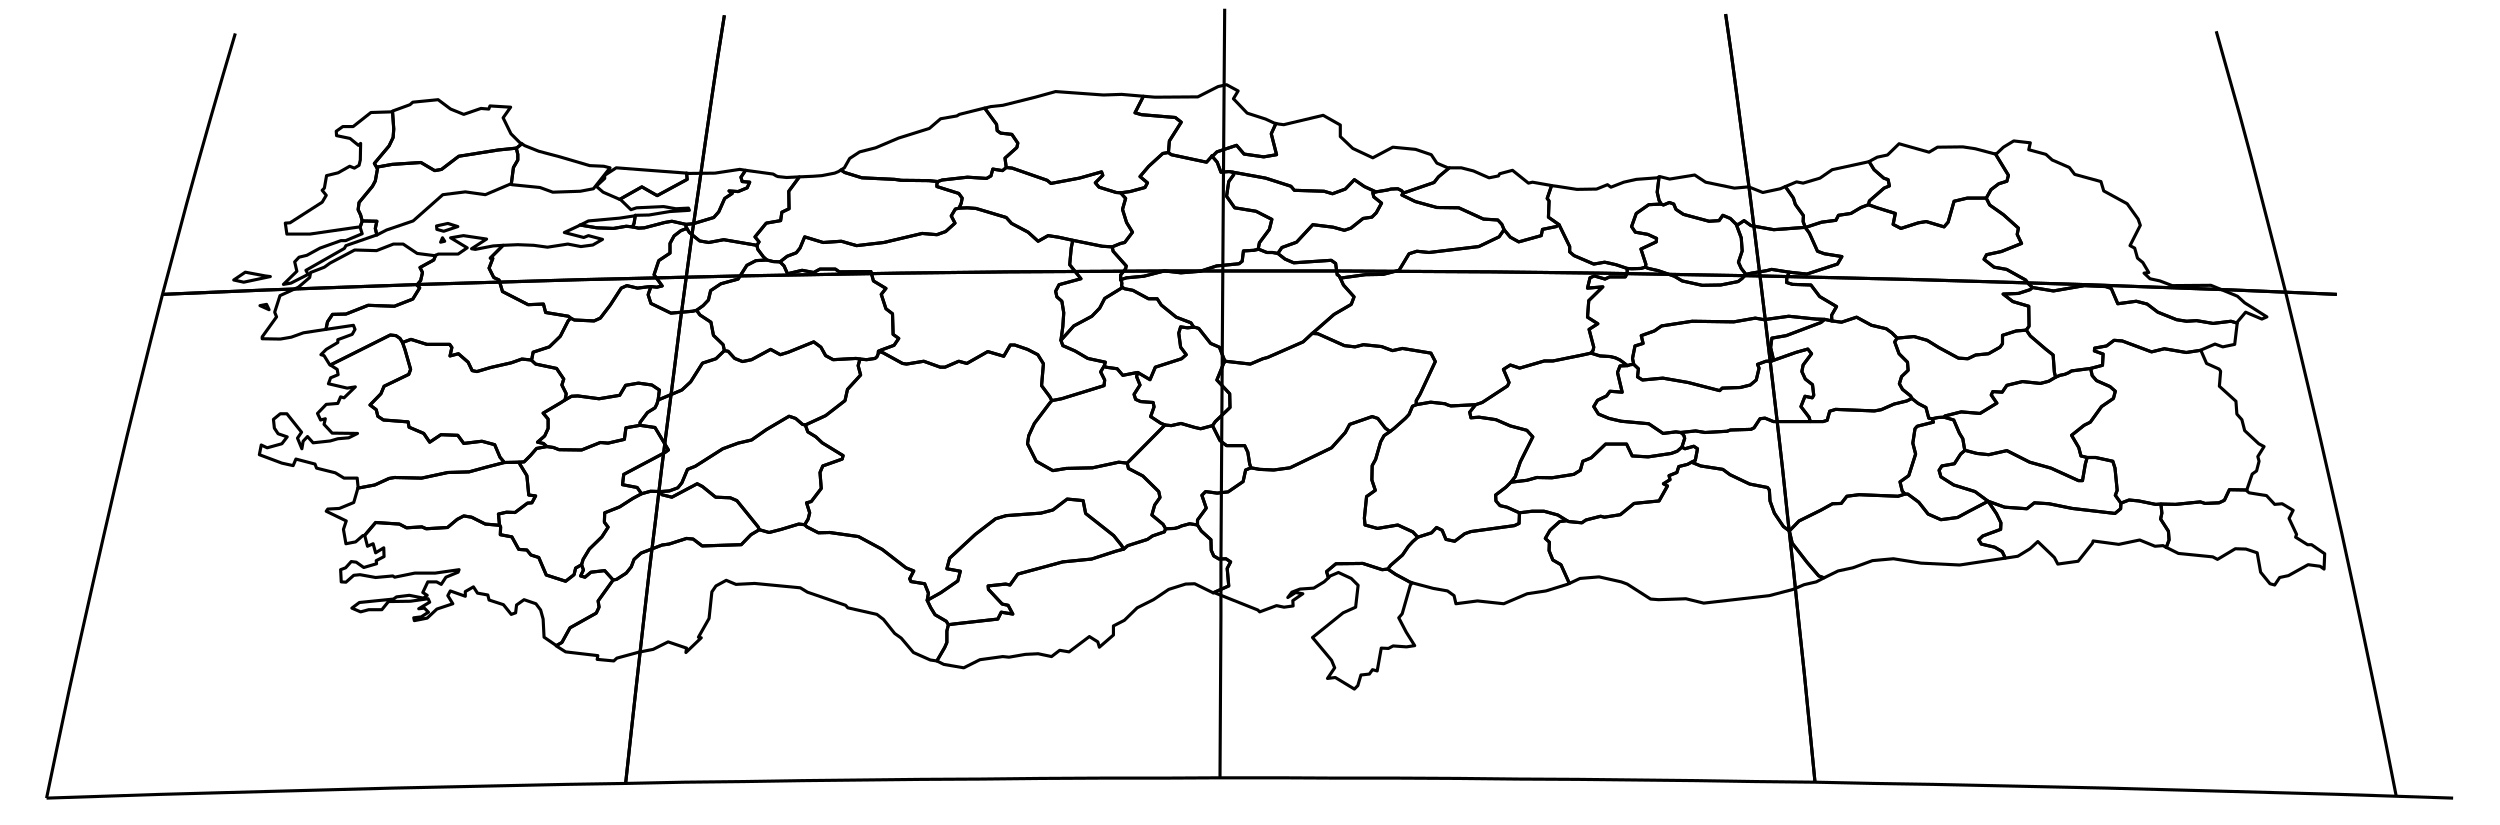 <?xml version="1.0" encoding="utf-8"?><!DOCTYPE svg  PUBLIC '-//W3C//DTD SVG 1.1//EN'  'http://www.w3.org/Graphics/SVG/1.1/DTD/svg11.dtd'><svg enable_background="new 0 0 800 264" height="264px" pretty_print="False" style="stroke-linejoin: round; stroke:#000; fill: none;" version="1.1" viewBox="0 0 800 264" width="800px" xmlns="http://www.w3.org/2000/svg" xmlns:xlink="http://www.w3.org/1999/xlink"><defs><style type="text/css"><![CDATA[path { fill-rule: evenodd; }]]></style></defs><g class="" id="tur"><path d="M161.4,148.0L155.6,149.5L150.1,151.0L143.3,151.2L134.9,153.0L126.3,152.8L124.5,153.1L119.9,155.2L114.5,156.2L114.5,156.3L113.2,160.8L108.6,162.7L104.9,162.9L104.4,163.6L110.8,166.7L109.9,169.4L110.7,174.0L113.8,173.4L116.1,171.4L116.7,171.3L120.2,167.2L127.8,167.7L130.1,168.9L135.0,168.6L136.4,169.2L143.2,168.8L146.3,166.2L148.4,165.1L150.9,165.5L155.3,167.7L159.9,168.1L159.8,167.6L159.5,164.5L162.1,163.9L164.8,164.0L168.8,161.0L170.2,160.9L171.4,158.7L169.2,158.4L168.6,152.2L166.4,148.6L166.1,147.9L161.4,148.0Z " data-name="Aydin"/><path d="M128.0,108.3L126.7,107.4L124.9,107.2L105.7,116.8L105.7,116.8L107.9,118.2L108.2,119.9L105.8,120.9L105.1,122.8L111.1,124.2L113.7,123.8L110.1,127.3L109.0,127.0L108.1,129.1L104.4,129.4L101.6,132.3L102.6,134.4L104.1,134.0L103.7,135.8L106.3,138.6L114.4,138.7L111.6,140.1L108.1,140.4L105.7,141.1L100.2,141.7L98.4,139.7L97.0,141.2L96.6,143.6L95.2,140.2L96.5,138.3L91.8,132.4L89.7,132.4L87.5,134.2L87.8,137.0L89.0,138.8L91.9,139.8L90.2,142.0L85.5,143.3L83.6,142.4L83.0,145.5L90.2,148.2L93.8,149.0L94.7,146.9L100.8,148.5L101.3,149.8L107.3,151.3L110.1,153.0L114.3,153.0L114.6,156.0L114.5,156.2L119.9,155.2L124.5,153.1L126.3,152.8L134.9,153.0L143.3,151.2L150.1,151.0L155.6,149.5L161.4,148.0L160.0,146.3L158.3,142.3L154.2,141.2L148.4,141.9L146.5,139.3L141.1,139.1L137.5,141.5L135.6,138.7L130.9,136.7L130.6,135.0L122.7,134.4L120.9,133.2L120.4,131.1L118.4,129.6L121.9,126.0L122.9,123.6L130.8,119.8L131.4,118.2L129.6,111.9L128.8,109.6L128.0,108.3Z " data-name="Izmir"/><path d="M142.3,77.2L141.6,76.1L141.0,77.5L142.3,77.2Z M139.4,81.7L138.8,83.2L134.4,85.6L135.2,87.2L134.6,89.8L133.4,91.2L134.3,92.1L132.1,95.7L126.2,98.0L117.8,97.7L110.7,100.5L106.4,100.6L104.8,103.0L104.3,105.4L104.3,105.4L113.1,104.1L113.6,105.4L112.7,107.0L108.1,108.7L108.1,109.6L104.4,111.8L102.7,113.5L103.7,113.8L105.5,116.7L105.7,116.8L124.9,107.2L126.7,107.4L128.0,108.3L128.8,109.6L131.5,108.6L136.6,110.2L143.9,110.2L144.6,111.2L144.0,113.9L146.7,113.2L149.8,115.9L151.1,118.6L152.6,118.9L157.0,117.6L163.6,116.1L167.0,114.9L170.0,115.2L170.2,114.8L170.6,112.7L175.8,111.0L179.3,107.6L181.8,102.7L182.6,101.8L181.9,101.2L174.6,100.0L173.9,97.3L169.0,97.5L160.8,93.3L159.7,89.6L158.0,88.8L156.5,85.8L157.7,82.7L156.9,82.6L161.0,78.5L157.8,78.7L152.1,79.8L150.9,79.6L155.7,76.5L148.3,75.4L144.2,76.1L149.5,79.3L146.6,81.3L140.3,81.3L139.4,81.7Z M143.3,71.5L139.7,72.3L139.8,73.4L142.0,74.0L146.5,72.5L143.3,71.5Z " data-name="Balikesir"/><path d="M85.3,97.4L83.2,97.8L86.1,99.1L85.3,97.4Z M84.9,88.3L78.5,87.1L74.8,89.6L78.0,90.3L86.5,88.5L84.9,88.3Z M104.3,105.4L104.8,103.0L106.4,100.6L110.7,100.5L117.8,97.7L126.2,98.0L132.1,95.7L134.3,92.1L133.4,91.2L134.6,89.8L135.2,87.2L134.4,85.6L138.8,83.2L139.4,81.7L139.0,81.8L133.5,81.1L129.0,78.1L125.9,78.1L120.5,80.2L113.5,80.0L105.6,84.2L103.8,85.5L99.4,87.2L99.1,88.8L95.5,91.9L89.6,94.6L87.9,99.9L88.5,101.4L83.9,107.8L83.9,108.4L89.7,108.5L93.2,107.9L97.1,106.5L104.3,105.4Z M115.9,70.7L115.9,70.8L115.3,72.5L115.2,72.6L115.2,72.6L115.9,74.8L110.6,77.0L109.1,77.0L102.4,79.4L98.2,81.7L95.7,82.3L94.3,83.8L95.0,86.8L90.7,91.0L93.1,90.6L98.6,87.8L97.9,86.5L110.2,79.5L110.7,78.6L120.2,75.3L120.6,75.2L120.1,73.1L120.6,70.8L115.9,70.7Z " data-name="Çanakkale"/><path d="M115.2,72.6L115.3,72.5L115.9,70.8L115.9,70.7L115.4,68.8L114.6,67.1L114.9,64.8L119.2,59.6L120.1,57.9L120.8,54.0L120.5,53.5L119.8,52.3L124.5,46.7L125.8,44.0L126.0,41.3L125.6,35.6L125.2,35.8L118.7,36.0L113.0,40.5L109.7,40.5L107.6,42.0L107.7,43.4L112.0,44.3L114.7,46.5L115.4,45.9L115.3,51.2L114.9,52.9L113.4,53.8L111.9,53.2L108.2,55.3L104.5,56.2L103.8,60.2L103.1,60.9L104.4,62.5L103.1,64.7L92.8,71.3L91.3,71.4L91.8,74.9L99.2,74.9L113.0,72.9L115.2,72.6Z " data-name="Edirne"/><path d="M125.6,35.6L126.0,41.3L125.8,44.0L124.5,46.7L119.8,52.3L120.5,53.5L125.5,52.6L134.7,52.0L139.1,54.6L141.3,54.2L146.8,50.0L159.4,48.0L165.2,47.4L165.3,47.4L167.0,46.0L167.0,46.0L166.3,45.6L163.5,42.8L161.0,37.7L163.4,34.3L156.8,33.9L156.4,34.9L153.9,34.7L148.4,36.6L144.2,34.9L140.2,31.9L132.1,32.7L131.2,33.5L126.0,35.4L125.6,35.6Z " data-name="Kirklareli"/><path d="M165.2,47.4L159.4,48.0L146.8,50.0L141.3,54.2L139.1,54.6L134.7,52.0L125.5,52.6L120.5,53.5L120.8,54.0L120.1,57.9L119.2,59.6L114.9,64.8L114.6,67.1L115.4,68.8L115.9,70.7L120.6,70.8L120.1,73.1L120.6,75.2L120.6,75.2L123.7,73.6L132.2,70.7L141.7,62.3L148.9,61.4L155.3,62.3L163.3,58.9L163.6,59.0L164.3,53.6L165.7,51.2L165.7,49.4L165.2,47.4Z " data-name="Tekirdag"/><path d="M219.8,73.1L217.9,73.8L215.7,75.5L214.4,77.9L214.4,81.0L210.8,83.4L209.3,87.9L211.9,91.5L210.2,91.9L208.3,91.7L207.4,94.3L208.3,97.1L214.7,100.2L221.6,99.6L222.9,99.3L225.0,97.8L226.7,96.0L227.4,93.0L230.7,90.8L236.2,89.3L239.0,84.9L241.9,83.4L245.4,83.2L244.3,82.2L242.5,79.8L242.2,78.5L240.4,78.2L231.6,76.7L226.8,77.6L223.9,77.1L220.6,74.4L219.8,73.1Z " data-name="Bilecik"/><path d="M215.0,70.8L212.7,71.2L206.2,72.9L204.3,73.0L202.4,72.6L200.4,72.4L196.3,73.1L191.0,72.9L185.6,72.0L185.1,72.3L180.6,74.4L186.8,76.0L188.3,75.4L192.8,76.6L189.7,78.4L185.9,78.9L181.7,78.1L175.2,79.1L170.8,78.5L165.7,78.3L161.0,78.5L156.9,82.6L157.7,82.7L156.5,85.8L158.0,88.8L159.7,89.6L160.8,93.3L169.0,97.5L173.9,97.3L174.6,100.0L181.9,101.2L182.6,101.8L183.8,102.4L190.1,102.7L192.1,101.8L195.3,97.6L198.8,92.2L200.6,91.4L204.0,92.2L207.2,91.8L208.3,91.7L210.2,91.9L211.9,91.5L209.3,87.9L210.8,83.4L214.4,81.0L214.4,77.9L215.7,75.5L217.9,73.8L219.8,73.1L219.5,72.5L219.5,71.8L215.0,70.8Z " data-name="Bursa"/><path d="M185.6,72.0L191.0,72.9L196.3,73.1L200.4,72.4L202.4,72.6L202.9,71.5L203.3,68.9L203.3,68.9L202.9,69.1L198.3,69.8L188.3,70.7L186.1,71.8L185.6,72.0Z M198.3,63.8L205.4,59.8L210.3,62.6L219.9,57.4L219.7,55.4L211.7,54.8L197.2,53.7L193.5,56.1L193.5,57.1L190.8,59.6L193.0,61.5L198.3,63.8L198.3,63.8Z M167.0,46.0L167.0,46.0L165.3,47.4L165.2,47.4L165.7,49.4L165.7,51.2L164.3,53.6L163.6,59.0L163.8,59.1L172.8,60.0L176.9,61.5L185.7,61.2L189.9,60.4L195.2,53.7L193.2,53.2L188.7,53.0L179.2,50.2L172.4,48.4L167.9,46.6L167.0,46.0Z " data-name="Istanbul"/><path d="M236.7,54.2L228.8,55.4L220.4,55.5L219.7,55.4L219.9,57.4L210.3,62.6L205.4,59.8L198.3,63.8L198.6,63.9L201.9,67.1L203.7,66.5L212.3,66.1L216.3,66.8L220.3,66.6L220.6,67.3L214.3,67.7L207.7,68.8L203.3,68.9L203.3,68.9L203.3,68.9L202.9,71.5L202.4,72.6L204.3,73.0L206.2,72.9L212.7,71.2L215.0,70.8L219.5,71.8L221.8,71.6L228.4,69.6L230.0,67.8L231.9,63.5L234.3,61.9L233.3,61.1L236.2,61.3L239.1,60.1L239.9,58.3L237.5,58.1L237.1,56.7L238.6,54.5L236.7,54.2Z " data-name="Kocaeli"/><path d="M251.7,56.8L248.9,56.5L248.4,56.3L247.4,55.7L238.6,54.5L237.1,56.7L237.5,58.1L239.9,58.3L239.1,60.1L236.2,61.3L233.3,61.1L234.3,61.9L231.9,63.5L230.0,67.8L228.4,69.6L221.8,71.6L219.5,71.8L219.5,72.5L219.8,73.1L220.6,74.4L223.9,77.1L226.8,77.6L231.6,76.7L240.4,78.2L242.2,78.5L242.9,77.4L241.6,75.8L245.2,71.4L249.8,70.6L250.2,67.9L252.5,66.8L252.4,61.2L255.8,56.6L251.7,56.8Z " data-name="Sakarya"/><path d="M297.2,57.8L288.4,57.7L286.3,57.4L275.8,56.9L270.3,55.2L269.1,54.4L268.3,54.9L267.1,55.4L263.0,56.2L260.3,56.4L255.8,56.6L252.4,61.2L252.5,66.8L250.2,67.9L249.8,70.6L245.2,71.4L241.6,75.8L242.9,77.4L242.2,78.5L242.5,79.8L244.3,82.2L245.4,83.2L247.4,83.7L249.6,83.8L251.9,82.0L254.8,80.9L256.0,79.4L257.5,75.8L263.4,77.6L269.2,77.2L274.1,78.6L282.8,77.6L295.1,74.7L299.8,75.1L302.6,74.1L305.6,71.4L304.4,69.1L305.7,66.9L306.9,66.6L307.6,65.0L307.9,63.4L306.8,61.9L299.8,59.7L299.8,58.9L300.1,58.1L297.2,57.8Z " data-name="Bolu"/><path d="M247.4,83.7L245.4,83.2L241.9,83.4L239.0,84.9L236.2,89.3L230.7,90.8L227.4,93.0L226.7,96.0L225.0,97.8L222.9,99.3L224.0,100.8L227.5,103.1L228.3,107.3L231.4,110.3L231.8,112.2L233.0,112.4L235.1,114.7L237.6,115.7L240.5,115.1L246.6,111.8L249.7,113.5L252.3,112.7L260.4,109.4L262.7,111.1L264.2,113.8L266.6,115.1L273.9,114.7L275.2,114.9L277.3,115.1L280.0,114.7L280.6,114.2L281.0,113.3L281.1,112.4L282.0,112.0L286.1,110.5L287.6,108.3L285.8,107.0L285.6,100.4L283.5,98.8L282.0,94.2L283.5,92.3L279.5,89.9L278.7,86.9L268.6,87.0L267.3,86.1L262.4,86.1L260.4,87.2L256.7,86.5L252.0,87.6L250.9,85.1L249.6,83.8L247.4,83.7Z " data-name="Eskisehir"/><path d="M358.9,30.2L353.1,30.4L337.8,29.3L331.3,31.1L320.9,33.7L317.1,34.1L315.1,34.6L318.9,39.8L319.1,41.8L320.2,42.6L323.8,43.0L325.7,45.8L325.4,47.2L321.6,50.6L322.0,53.6L323.9,53.8L335.1,57.7L336.3,58.7L345.4,57.0L352.5,55.0L352.9,56.1L350.5,58.5L351.7,59.9L357.2,61.6L358.6,61.7L361.6,61.3L366.4,60.0L367.2,58.5L364.8,56.5L367.6,53.2L372.1,49.1L373.9,48.8L374.2,45.1L378.0,39.1L376.1,37.6L365.3,36.7L363.2,36.1L365.9,30.8L358.9,30.2Z " data-name="Kastamonu"/><path d="M255.6,167.7L250.0,169.4L246.1,170.4L243.0,169.5L240.3,171.1L237.2,174.3L224.7,174.7L221.8,172.5L219.7,172.3L214.1,174.1L211.9,174.4L205.1,177.0L202.9,179.0L202.0,181.4L200.4,183.4L197.3,185.4L196.2,185.6L191.4,192.3L191.7,194.3L190.8,196.2L182.4,200.9L179.8,205.6L178.0,206.6L178.0,206.7L181.0,208.6L191.3,209.8L191.1,211.0L196.4,211.5L197.4,210.6L204.4,208.7L209.0,207.8L213.8,205.4L219.7,207.4L219.5,208.8L224.4,204.1L223.5,203.9L226.9,197.9L227.8,189.4L229.1,187.5L232.4,185.7L235.5,187.0L241.5,186.7L256.1,188.1L258.4,189.5L270.6,193.7L271.3,194.5L280.6,196.6L282.7,198.2L286.3,202.7L288.4,204.2L292.3,208.8L297.7,211.2L299.8,211.5L299.8,211.5L302.3,207.2L303.0,205.6L303.0,201.9L303.5,199.9L302.8,198.8L299.2,196.7L297.8,194.4L296.7,192.1L297.1,189.8L295.9,186.8L291.5,186.1L291.1,185.2L292.4,182.7L289.9,181.7L282.3,175.8L274.7,171.7L265.5,170.4L261.9,170.5L258.2,168.6L257.5,167.9L255.6,167.7Z " data-name="Antalya"/><path d="M231.8,112.2L229.1,114.8L224.8,116.2L221.0,122.2L218.2,124.8L210.6,128.0L210.2,129.3L209.6,130.5L207.2,132.0L204.8,135.2L204.8,136.1L209.6,136.8L213.9,144.0L212.8,144.8L199.6,151.8L199.2,155.1L203.9,156.0L205.3,158.0L208.2,157.2L211.4,157.3L214.2,157.1L216.9,156.1L218.2,154.5L220.0,150.2L222.5,149.2L231.3,143.6L236.2,141.8L240.5,140.8L245.2,137.5L252.5,133.2L254.6,133.9L256.8,135.8L257.7,136.0L264.2,133.0L270.4,128.2L271.2,124.6L275.4,120.0L274.6,117.0L275.2,114.9L273.9,114.7L266.6,115.1L264.2,113.8L262.7,111.1L260.4,109.4L252.3,112.7L249.7,113.5L246.6,111.8L240.5,115.1L237.6,115.7L235.1,114.7L233.0,112.4L231.8,112.2Z " data-name="Afyon"/><path d="M211.4,157.3L208.2,157.2L205.3,158.0L202.5,159.5L198.3,162.2L193.5,164.1L193.4,167.1L194.6,168.7L192.6,171.8L188.6,175.7L186.6,179.0L186.1,180.7L186.7,182.4L185.8,184.3L187.2,184.7L189.1,183.1L193.5,182.6L196.2,185.6L197.3,185.4L200.4,183.4L202.0,181.4L202.9,179.0L205.1,177.0L211.9,174.4L214.1,174.1L219.7,172.3L221.8,172.5L224.7,174.7L237.2,174.3L240.3,171.1L243.0,169.5L242.6,168.6L235.8,160.2L233.7,159.3L229.0,159.1L224.8,155.7L223.1,154.8L215.0,159.1L211.8,158.3L211.4,157.3Z " data-name="Burdur"/><path d="M204.8,136.1L200.3,136.9L199.8,140.6L194.6,141.8L192.1,141.6L186.1,144.0L178.9,143.9L177.1,143.2L175.0,142.9L171.7,143.5L169.8,145.7L167.7,147.8L166.1,147.9L166.4,148.6L168.6,152.2L169.2,158.4L171.4,158.7L170.2,160.9L168.8,161.0L164.8,164.0L162.1,163.9L159.5,164.5L159.8,167.6L159.9,168.1L160.2,168.6L160.1,171.1L163.8,171.8L166.0,175.8L168.6,176.0L169.9,177.6L172.4,178.4L174.8,184.0L181.0,186.0L183.7,183.9L184.2,181.8L186.1,180.7L186.6,179.0L188.6,175.7L192.6,171.8L194.6,168.7L193.4,167.1L193.5,164.1L198.3,162.2L202.5,159.5L205.3,158.0L203.9,156.0L199.2,155.1L199.6,151.8L212.8,144.8L213.9,144.0L209.6,136.8L204.8,136.1Z " data-name="Denizli"/><path d="M256.8,135.8L254.6,133.9L252.5,133.2L245.2,137.5L240.5,140.8L236.2,141.8L231.3,143.6L222.5,149.2L220.0,150.2L218.2,154.5L216.9,156.1L214.2,157.1L211.4,157.3L211.8,158.3L215.0,159.1L223.1,154.8L224.8,155.7L229.0,159.1L233.7,159.3L235.8,160.2L242.6,168.6L243.0,169.5L246.1,170.4L250.0,169.4L255.6,167.7L257.5,167.9L258.6,166.1L259.1,164.1L258.1,160.9L259.6,160.5L262.8,156.3L262.4,151.2L263.3,149.1L269.5,146.9L269.8,145.8L263.1,141.7L261.1,139.8L258.5,138.2L257.7,136.0L256.8,135.8Z " data-name="Isparta"/><path d="M182.6,101.8L181.8,102.7L179.3,107.6L175.8,111.0L170.6,112.7L170.2,114.8L170.0,115.2L171.4,116.5L178.1,117.9L180.4,121.3L179.8,123.2L181.2,126.0L180.8,128.0L182.9,126.8L184.9,126.7L191.7,127.6L198.3,126.5L200.2,123.3L204.3,122.6L208.6,123.2L211.0,124.8L210.6,128.0L218.2,124.8L221.0,122.2L224.8,116.2L229.1,114.8L231.8,112.2L231.4,110.3L228.3,107.3L227.5,103.1L224.0,100.8L222.9,99.3L221.6,99.6L214.7,100.2L208.3,97.1L207.4,94.3L208.3,91.7L207.2,91.8L204.0,92.2L200.6,91.4L198.8,92.2L195.3,97.6L192.1,101.8L190.1,102.7L183.8,102.4L182.6,101.8Z " data-name="Kütahya"/><path d="M128.8,109.6L129.6,111.9L131.4,118.2L130.8,119.8L122.9,123.6L121.9,126.0L118.4,129.6L120.4,131.1L120.9,133.2L122.7,134.4L130.6,135.0L130.9,136.7L135.6,138.7L137.5,141.5L141.1,139.1L146.5,139.3L148.4,141.9L154.2,141.2L158.3,142.3L160.0,146.3L161.4,148.0L166.1,147.9L167.7,147.8L169.8,145.7L171.7,143.5L175.0,142.9L173.9,141.9L172.0,141.5L174.3,139.5L175.4,137.1L175.4,134.1L173.8,132.2L179.4,128.9L180.8,128.0L181.2,126.0L179.8,123.2L180.4,121.3L178.1,117.9L171.4,116.5L170.0,115.2L167.0,114.9L163.6,116.1L157.0,117.6L152.6,118.9L151.1,118.6L149.8,115.9L146.7,113.2L144.0,113.9L144.6,111.2L143.9,110.2L136.6,110.2L131.5,108.6L128.8,109.6Z " data-name="Manisa"/><path d="M155.3,167.7L150.9,165.5L148.4,165.1L146.3,166.2L143.2,168.8L136.4,169.2L135.0,168.6L130.1,168.9L127.8,167.7L120.2,167.2L116.7,171.3L116.7,171.3L117.6,174.8L119.4,174.0L120.2,176.9L122.8,175.3L122.9,178.1L120.4,179.4L120.5,180.4L116.4,181.6L114.0,179.9L112.4,179.7L110.6,181.7L109.0,182.3L109.2,186.2L110.7,186.3L113.2,184.1L115.2,183.9L120.2,184.8L125.7,184.3L126.3,184.7L132.7,183.4L139.2,183.4L146.9,182.3L146.6,183.1L142.7,184.7L141.2,187.0L139.7,186.2L136.9,186.2L135.3,189.6L136.7,190.5L135.5,191.4L131.0,190.5L126.9,191.0L125.9,191.7L115.0,192.8L112.6,194.6L115.4,195.8L118.0,195.1L122.2,195.1L124.3,192.5L131.3,192.4L137.0,191.6L137.5,192.7L134.0,194.8L135.8,194.6L137.1,195.9L134.8,197.4L132.4,197.7L132.6,198.6L136.7,197.8L139.8,194.9L144.9,193.2L143.3,190.6L144.1,189.1L148.9,190.8L148.9,189.3L151.5,187.8L152.8,189.8L156.1,190.4L156.5,192.0L161.1,193.5L163.6,196.6L165.0,196.1L165.3,193.6L167.7,191.9L171.5,193.2L173.0,195.2L173.8,198.1L174.1,203.9L177.9,206.5L178.0,206.6L179.8,205.6L182.4,200.9L190.8,196.2L191.7,194.3L191.4,192.3L196.2,185.6L193.5,182.6L189.1,183.1L187.2,184.7L185.8,184.3L186.7,182.4L186.1,180.7L184.2,181.8L183.7,183.9L181.0,186.0L174.8,184.0L172.4,178.4L169.9,177.6L168.6,176.0L166.0,175.8L163.8,171.8L160.1,171.1L160.2,168.6L159.9,168.1L155.3,167.7Z " data-name="Mugla"/><path d="M483.5,154.3L481.9,155.9L478.6,158.4L478.7,160.3L480.0,161.8L482.2,162.3L486.2,164.1L490.2,163.6L494.1,163.6L498.5,164.8L501.4,166.6L502.0,166.9L506.2,167.3L507.5,166.4L512.2,165.2L513.4,165.5L518.5,164.7L522.9,161.1L530.9,160.3L533.6,155.5L532.3,154.8L534.4,153.5L534.1,152.2L536.6,151.2L537.2,149.3L540.0,148.6L541.3,147.9L542.5,147.3L543.2,143.6L542.0,142.8L539.2,143.6L538.2,143.1L536.7,144.4L534.8,145.1L527.4,146.2L522.3,145.9L520.5,142.1L513.8,142.1L509.2,146.5L506.5,147.6L505.7,150.5L503.6,151.8L496.6,152.9L491.8,152.8L488.6,153.7L483.5,154.3Z " data-name="Adiyaman"/><path d="M567.0,115.5L565.1,115.6L562.4,116.6L562.9,117.8L562.0,121.6L560.1,123.2L556.9,124.0L551.1,124.2L550.3,125.0L540.2,122.4L532.1,121.0L525.6,121.6L524.0,120.6L524.3,118.0L522.8,116.6L521.7,116.7L520.8,117.0L518.4,117.1L517.6,119.2L519.1,125.5L515.2,125.2L514.1,126.7L511.2,128.1L510.0,130.1L511.5,132.5L514.9,133.9L518.8,134.8L527.6,135.6L532.2,138.7L536.3,138.2L537.8,138.4L542.6,137.9L545.6,138.4L552.7,138.0L553.7,137.6L560.3,137.4L561.3,136.9L563.2,134.0L564.8,133.8L567.5,134.9L579.3,134.9L578.9,133.5L576.3,130.1L577.6,126.8L579.9,127.3L580.4,126.5L580.0,123.1L577.7,121.3L576.6,118.9L577.0,116.8L579.7,113.2L578.5,111.7L574.6,112.8L567.0,115.5Z " data-name="Elazig"/><path d="M453.2,129.5L452.0,130.0L450.9,132.6L449.8,133.8L446.1,137.1L444.8,138.1L442.9,139.4L441.8,141.4L440.2,147.0L439.1,149.0L439.0,153.6L440.1,156.9L437.3,158.9L436.6,165.8L436.8,168.0L440.8,169.1L447.3,168.0L452.1,170.2L453.7,171.9L458.1,170.5L459.7,168.8L461.5,169.7L462.7,172.6L465.5,173.2L468.7,170.8L470.7,170.1L484.6,168.2L486.1,167.5L486.2,165.1L486.2,164.1L482.2,162.3L480.0,161.8L478.7,160.3L478.6,158.4L481.9,155.9L483.5,154.3L484.9,152.5L486.5,147.8L490.5,139.8L488.6,137.7L483.3,136.3L478.7,134.3L473.3,133.5L470.7,133.7L470.3,131.9L472.2,129.5L464.3,129.9L463.3,129.6L462.4,129.2L457.8,128.7L453.2,129.5Z " data-name="K. Maras"/><path d="M518.4,115.2L516.9,114.5L515.3,114.1L512.0,113.9L509.1,113.0L506.4,113.6L497.0,115.5L494.2,115.5L486.3,117.8L483.3,116.8L481.1,118.2L482.9,122.4L482.4,123.5L474.3,128.8L472.2,129.5L470.3,131.9L470.7,133.7L473.3,133.5L478.7,134.3L483.3,136.3L488.6,137.7L490.5,139.8L486.5,147.8L484.9,152.5L483.5,154.3L488.6,153.7L491.8,152.8L496.6,152.9L503.6,151.8L505.7,150.5L506.5,147.6L509.2,146.5L513.8,142.1L520.5,142.1L522.3,145.9L527.4,146.2L534.8,145.1L536.7,144.4L538.2,143.1L539.1,140.3L538.9,139.5L538.4,138.8L537.8,138.4L536.3,138.2L532.2,138.7L527.6,135.6L518.8,134.8L514.9,133.9L511.5,132.5L510.0,130.1L511.2,128.1L514.1,126.7L515.2,125.2L519.1,125.5L517.6,119.2L518.4,117.1L520.8,117.0L518.4,115.2Z " data-name="Malatya"/><path d="M380.7,167.6L378.1,168.3L377.0,168.8L375.8,169.1L373.0,169.2L372.6,170.2L368.8,171.5L367.2,172.6L360.9,174.6L359.6,175.7L357.0,176.4L349.3,178.9L340.1,179.8L325.7,183.7L323.2,187.2L321.8,186.9L316.2,187.5L316.3,188.6L320.7,193.3L322.6,193.7L324.1,196.5L320.4,195.9L319.3,198.1L305.9,199.6L303.5,199.9L303.0,201.9L303.0,205.6L302.3,207.2L299.8,211.5L302.0,212.6L308.4,213.7L313.6,211.1L320.9,210.1L322.9,210.3L328.1,209.4L332.2,209.2L336.5,210.1L339.1,208.1L342.1,208.6L348.6,203.7L351.3,205.4L351.8,207.1L356.3,203.2L356.3,200.3L359.8,198.5L363.9,194.5L369.1,191.9L374.0,188.6L379.4,186.9L382.3,186.8L388.2,189.7L388.2,189.7L393.2,187.5L392.7,181.9L393.8,179.8L392.3,178.8L390.1,178.9L388.4,177.9L387.6,176.1L387.5,172.7L384.4,169.9L383.2,168.0L380.7,167.6Z " data-name="Mersin"/><path d="M381.1,103.3L376.4,101.5L371.6,97.6L370.3,95.6L367.5,95.6L362.5,92.9L359.9,92.4L359.2,92.0L353.5,95.5L351.9,98.6L349.4,101.2L343.6,104.3L339.5,108.9L340.1,110.6L344.0,112.3L348.1,114.7L353.7,115.9L353.4,117.0L353.9,117.5L357.5,118.0L359.3,120.1L363.4,119.3L364.1,119.2L368.0,121.5L369.7,117.5L378.1,114.8L379.6,113.5L377.8,111.1L377.2,106.6L377.8,104.6L380.0,104.9L382.0,104.7L381.1,103.3Z " data-name="Kirsehir"/><path d="M419.9,106.7L417.0,109.4L405.6,114.4L404.1,114.8L400.1,116.5L392.1,115.6L391.6,116.2L389.4,121.6L393.5,126.0L393.6,130.4L388.9,134.9L388.0,136.2L390.4,141.0L392.5,142.6L398.3,142.6L399.3,144.7L399.9,148.5L400.3,149.7L403.1,150.2L407.6,150.4L412.8,149.7L426.1,143.3L430.5,138.4L431.9,135.8L439.1,133.3L440.9,133.9L443.3,137.0L444.8,138.1L446.1,137.1L449.8,133.8L450.9,132.6L452.0,130.0L453.2,129.5L453.2,128.2L454.4,126.2L459.3,115.7L457.9,113.0L448.8,111.5L445.6,112.2L442.1,110.9L436.3,110.3L433.6,111.0L430.2,110.6L421.7,106.8L419.9,106.7Z " data-name="Kayseri"/><path d="M364.1,119.2L363.7,120.5L364.8,123.2L362.9,126.2L363.4,127.8L365.0,128.5L369.0,128.8L369.3,130.2L368.2,133.3L371.4,135.4L372.8,136.0L374.8,136.2L377.9,135.5L382.4,136.8L384.2,137.2L388.0,136.2L388.9,134.9L393.6,130.4L393.5,126.0L389.4,121.6L391.6,116.2L392.1,115.6L391.7,114.9L390.2,111.1L387.4,109.9L383.6,105.1L382.6,104.8L382.0,104.7L380.0,104.9L377.8,104.6L377.2,106.6L377.8,111.1L379.6,113.5L378.1,114.8L369.7,117.5L368.0,121.5L364.1,119.2Z " data-name="Nevsehir"/><path d="M425.7,184.3L428.3,183.2L432.4,185.1L434.6,187.3L433.8,194.3L429.8,196.1L420.0,204.0L426.1,211.3L427.1,213.7L424.8,217.1L427.3,216.8L433.4,220.5L434.5,219.4L435.5,216.0L438.2,215.7L439.2,214.3L440.7,214.7L442.0,207.4L444.3,207.5L445.8,206.7L450.1,207.0L452.7,206.6L450.0,202.3L447.6,197.7L448.7,196.4L451.3,187.3L451.9,186.5L451.9,186.5L451.0,186.2L450.5,185.9L446.6,183.8L444.1,182.1L442.3,182.3L436.1,180.3L427.5,180.4L424.5,182.9L425.1,184.9L425.7,184.3Z " data-name="Hatay"/><path d="M394.5,55.1L394.8,55.9L393.2,58.1L392.5,62.8L395.1,66.5L401.9,67.6L407.0,70.2L406.2,73.4L403.0,77.7L402.6,79.8L402.9,79.8L405.4,80.8L407.2,80.8L408.9,81.1L410.2,79.2L414.9,77.5L420.1,71.9L426.6,72.7L430.2,73.7L432.3,73.0L436.2,69.9L439.0,69.5L440.4,68.1L442.1,65.0L439.6,63.0L439.3,61.7L440.3,61.4L436.6,59.7L433.4,57.5L430.5,60.5L426.4,62.0L423.7,61.2L414.2,60.9L413.1,59.6L405.0,57.0L394.5,55.1Z " data-name="Amasya"/><path d="M373.9,48.8L372.1,49.1L367.6,53.2L364.8,56.5L367.2,58.5L366.4,60.0L361.6,61.3L358.6,61.7L360.2,63.5L359.2,67.0L360.5,71.2L362.4,74.3L359.9,77.6L358.6,77.9L355.9,79.0L356.2,80.4L360.4,85.1L360.2,86.0L358.6,88.0L358.6,89.5L360.5,88.9L366.0,88.4L372.6,86.7L377.9,87.3L384.1,86.8L389.3,85.1L396.5,84.4L397.5,83.6L397.9,80.3L401.2,80.1L402.6,79.8L403.0,77.7L406.2,73.4L407.0,70.2L401.9,67.6L395.1,66.5L392.5,62.8L393.2,58.1L394.8,55.9L394.5,55.1L393.3,54.9L390.7,55.1L389.5,51.9L387.8,49.9L387.7,50.1L386.1,51.9L382.3,51.1L374.8,49.5L373.9,48.8Z " data-name="Çorum"/><path d="M530.9,64.1L530.3,61.5L530.9,56.6L530.3,56.9L523.6,57.4L519.6,58.3L515.5,59.9L514.4,59.1L510.9,60.5L504.6,60.6L498.1,59.6L496.5,59.4L495.1,63.5L495.7,64.3L495.5,69.5L498.9,71.9L502.3,78.9L502.3,80.6L503.7,81.8L510.0,84.5L513.5,83.9L517.1,84.7L520.7,85.9L522.2,86.0L525.1,85.9L526.5,85.5L526.7,84.6L525.1,79.7L530.0,77.4L530.1,76.3L527.3,75.0L523.3,74.3L522.1,72.5L523.6,68.3L527.6,65.5L531.6,65.3L530.9,64.1Z " data-name="Giresun"/><path d="M496.1,59.3L490.4,58.3L489.1,58.6L484.0,54.5L479.9,55.6L479.5,56.3L476.5,56.9L471.5,54.7L467.6,53.7L463.8,53.7L460.3,56.6L458.9,58.4L449.9,61.5L449.1,61.7L448.6,62.4L452.9,64.5L459.8,66.4L466.8,66.5L474.7,70.1L479.3,70.4L480.6,71.8L481.3,73.5L483.3,75.9L486.0,77.4L493.2,75.4L493.6,73.4L498.0,72.5L498.9,71.9L495.5,69.5L495.7,64.3L495.1,63.5L496.5,59.4L496.1,59.3Z " data-name="Ordu"/><path d="M407.8,39.4L405.0,38.1L399.1,36.2L394.7,31.6L396.2,29.1L392.5,27.1L389.8,27.7L383.3,31.0L369.6,31.1L365.9,30.8L363.2,36.1L365.3,36.7L376.1,37.6L378.0,39.1L374.2,45.1L373.9,48.8L374.8,49.5L382.3,51.1L386.1,51.9L387.7,50.1L387.8,49.9L388.3,49.7L389.4,48.6L395.7,46.5L398.1,49.3L404.4,50.2L408.5,49.5L406.8,42.8L408.3,39.5L407.8,39.4Z " data-name="Sinop"/><path d="M498.9,71.9L498.0,72.5L493.6,73.4L493.2,75.4L486.0,77.4L483.3,75.9L481.3,73.5L479.7,75.8L473.2,78.9L457.3,80.8L453.4,80.4L450.9,81.2L447.7,86.5L442.6,87.8L436.9,87.9L428.9,89.0L429.9,91.2L433.3,95.0L432.4,97.4L426.9,100.6L421.2,105.6L419.9,106.7L421.7,106.8L430.2,110.6L433.6,111.0L436.3,110.3L442.1,110.9L445.6,112.2L448.8,111.5L457.9,113.0L459.3,115.7L454.4,126.2L453.2,128.2L453.2,129.5L457.8,128.7L462.4,129.2L463.3,129.6L464.3,129.9L472.2,129.5L474.3,128.8L482.4,123.5L482.9,122.4L481.1,118.2L483.3,116.8L486.3,117.8L494.2,115.5L497.0,115.5L506.4,113.6L509.1,113.0L509.8,112.1L510.0,111.1L508.5,105.4L511.3,103.6L508.0,101.5L508.4,96.2L512.9,91.8L508.0,92.2L508.8,88.9L510.2,88.3L513.6,89.3L515.1,88.6L520.1,88.6L520.7,87.5L520.7,85.9L517.1,84.7L513.5,83.9L510.0,84.5L503.7,81.8L502.3,80.6L502.3,78.9L498.9,71.9Z " data-name="Sivas"/><path d="M463.3,53.7L459.8,52.2L458.0,49.5L453.0,47.8L445.7,47.1L439.3,50.5L432.9,47.5L428.9,43.7L428.9,40.0L423.4,36.9L410.8,39.9L409.2,39.7L408.3,39.5L406.8,42.8L408.5,49.5L404.4,50.2L398.1,49.3L395.7,46.5L389.4,48.6L388.3,49.7L387.8,49.9L389.5,51.9L390.7,55.1L393.3,54.9L394.5,55.1L405.0,57.0L413.1,59.6L414.2,60.9L423.7,61.2L426.4,62.0L430.5,60.5L433.4,57.5L436.6,59.7L440.3,61.4L444.0,60.8L445.1,60.5L447.3,60.4L448.5,61.0L449.1,61.7L449.9,61.5L458.9,58.4L460.3,56.6L463.8,53.7L463.3,53.7Z " data-name="Samsun"/><path d="M448.5,61.0L447.3,60.4L445.1,60.5L444.0,60.8L440.3,61.4L439.3,61.7L439.6,63.0L442.1,65.0L440.4,68.1L439.0,69.5L436.2,69.9L432.3,73.0L430.2,73.7L426.6,72.7L420.1,71.9L414.9,77.5L410.2,79.2L408.9,81.1L411.2,82.9L414.0,84.1L426.0,83.3L427.4,84.3L427.9,87.9L428.5,88.3L428.9,89.0L436.9,87.9L442.6,87.8L447.7,86.5L450.9,81.2L453.4,80.4L457.3,80.8L473.2,78.9L479.7,75.8L481.3,73.5L480.6,71.8L479.3,70.4L474.7,70.1L466.8,66.5L459.8,66.4L452.9,64.5L448.6,62.4L449.1,61.7L448.5,61.0Z " data-name="Tokat"/><path d="M598.1,51.7L599.7,54.3L602.8,57.0L604.2,57.5L604.6,59.5L602.9,60.2L598.2,64.3L597.9,65.5L600.7,66.5L606.5,68.3L605.8,71.8L608.3,73.1L613.9,71.3L616.4,70.9L622.1,72.6L623.4,71.1L625.3,64.4L629.5,63.4L633.7,63.4L635.6,63.4L637.1,60.7L639.6,58.8L642.2,58.0L642.7,56.1L638.5,49.2L638.1,49.2L632.1,47.6L628.1,47.0L620.0,47.1L617.3,48.7L607.7,46.0L604.0,49.6L600.7,50.3L598.1,51.7Z " data-name="Artvin"/><path d="M649.2,90.9L648.2,89.6L642.1,86.2L638.1,85.5L634.9,83.0L635.7,81.5L640.4,80.5L646.9,77.9L645.5,75.0L645.9,73.0L641.1,68.7L636.7,65.6L635.6,63.4L633.7,63.4L629.5,63.4L625.3,64.4L623.4,71.1L622.1,72.6L616.4,70.9L613.9,71.3L608.3,73.1L605.8,71.8L606.5,68.3L600.7,66.5L597.9,65.5L595.5,66.4L592.3,68.3L588.3,68.9L587.5,70.5L582.9,71.1L577.7,72.8L579.0,74.6L581.6,80.4L583.8,81.2L589.4,82.1L588.0,84.5L578.2,87.7L572.6,87.1L571.8,88.7L571.7,90.4L573.6,91.0L579.5,91.2L582.3,94.9L587.7,98.1L586.1,100.9L586.2,102.7L589.3,103.1L594.1,101.5L598.9,104.1L603.6,105.2L605.4,106.5L607.1,108.2L612.5,107.7L616.7,108.9L620.4,111.2L626.7,114.6L629.7,114.8L632.2,113.6L636.3,113.2L640.0,111.1L640.8,110.0L640.8,107.3L645.2,105.9L647.8,105.7L648.4,105.6L649.3,104.4L649.2,98.0L644.1,96.5L641.0,94.1L645.9,93.9L649.6,92.7L650.4,92.0L649.2,90.9Z " data-name="Erzurum"/><path d="M566.9,86.2L565.4,86.6L560.5,87.4L558.7,87.8L557.5,89.1L556.2,90.1L550.6,91.2L544.7,91.3L538.3,89.9L535.8,88.4L530.6,86.6L527.5,85.9L526.5,85.5L525.1,85.9L522.2,86.0L520.7,85.9L520.7,87.5L520.1,88.6L515.1,88.6L513.6,89.3L510.2,88.3L508.8,88.9L508.0,92.2L512.9,91.8L508.4,96.2L508.0,101.5L511.3,103.6L508.5,105.4L510.0,111.1L509.8,112.1L509.1,113.0L512.0,113.9L515.3,114.1L516.9,114.5L518.4,115.2L520.8,117.0L521.7,116.7L522.8,116.6L522.4,114.7L523.2,110.7L525.8,109.9L525.2,107.4L529.4,105.9L531.7,104.3L541.5,102.8L554.8,103.0L561.7,101.8L564.5,102.3L572.4,101.2L581.1,102.1L583.9,102.2L586.2,102.7L586.1,100.9L587.7,98.1L582.3,94.9L579.5,91.2L573.6,91.0L571.7,90.4L571.8,88.7L572.6,87.1L566.9,86.2Z " data-name="Erzincan"/><path d="M598.2,64.3L602.9,60.2L604.6,59.5L604.2,57.5L602.8,57.0L599.7,54.3L598.1,51.7L597.8,51.8L586.3,54.3L582.4,57.0L577.0,58.6L574.9,58.2L571.3,59.7L573.9,63.4L574.5,65.4L577.1,69.0L577.0,70.9L577.7,72.8L582.9,71.1L587.5,70.5L588.3,68.9L592.3,68.3L595.5,66.4L597.9,65.5L598.2,64.3Z " data-name="Rize"/><path d="M569.7,60.4L564.1,61.6L559.6,59.8L555.0,60.2L545.8,58.3L542.3,56.0L534.3,57.3L531.1,56.5L530.9,56.6L530.3,61.5L530.9,64.1L531.6,65.3L532.3,65.6L534.2,64.8L535.6,65.3L536.3,67.0L538.7,68.6L546.9,70.8L550.1,70.6L551.3,68.9L553.7,69.9L555.6,71.8L556.3,71.8L558.1,70.6L560.3,72.2L567.6,73.5L577.0,72.8L577.7,72.8L577.0,70.9L577.1,69.0L574.5,65.4L573.9,63.4L571.3,59.7L569.7,60.4Z " data-name="Trabzon"/><path d="M650.4,92.0L649.6,92.7L645.9,93.9L641.0,94.1L644.1,96.5L649.2,98.0L649.3,104.4L648.4,105.6L649.7,107.5L654.6,111.7L657.0,113.6L657.4,119.1L657.8,120.7L659.2,120.1L660.7,119.8L661.9,119.3L662.9,118.7L669.0,117.9L672.8,116.9L673.0,113.3L670.2,112.3L670.3,111.4L674.1,110.7L676.5,108.9L679.1,109.1L688.5,112.6L692.6,111.6L699.6,112.8L704.2,112.1L704.1,112.1L708.8,110.1L711.3,111.0L715.1,110.2L715.9,103.5L715.9,103.4L713.9,102.8L708.2,103.5L702.9,102.6L699.7,102.8L696.5,102.3L690.5,99.9L687.1,97.3L683.6,96.4L677.7,97.2L675.6,92.3L673.8,91.7L667.0,91.4L657.1,93.1L650.4,92.0Z " data-name="Agri"/><path d="M605.4,106.5L603.6,105.2L598.9,104.1L594.1,101.5L589.3,103.1L586.2,102.7L583.9,102.2L582.7,103.2L571.6,107.4L567.0,108.2L566.6,111.2L567.4,114.6L567.0,115.5L574.6,112.8L578.5,111.7L579.7,113.2L577.0,116.8L576.6,118.9L577.7,121.3L580.0,123.1L580.4,126.5L579.9,127.3L577.6,126.8L576.3,130.1L578.9,133.5L579.3,134.9L583.4,134.9L584.7,134.5L585.5,131.6L587.4,131.0L599.8,131.5L602.0,131.1L606.1,129.3L610.2,128.3L611.8,127.5L611.4,126.7L608.8,124.6L607.8,122.8L608.5,120.5L610.6,118.5L610.4,115.9L607.7,113.2L606.3,109.4L607.1,108.2L605.4,106.5Z " data-name="Bingöl"/><path d="M617.2,133.8L616.3,130.4L613.8,129.1L611.8,127.5L610.2,128.3L606.1,129.3L602.0,131.1L599.8,131.5L587.4,131.0L585.5,131.6L584.7,134.5L583.4,134.9L579.3,134.9L567.5,134.9L564.8,133.8L563.2,134.0L561.3,136.9L560.3,137.4L553.7,137.6L552.7,138.0L545.6,138.4L542.6,137.9L537.8,138.4L538.4,138.8L538.9,139.5L539.1,140.3L538.2,143.1L539.2,143.6L542.0,142.8L543.2,143.6L542.5,147.3L541.3,147.9L544.2,149.1L551.3,150.2L553.6,151.9L559.9,154.9L565.6,156.0L566.2,156.8L566.4,160.3L567.8,164.2L570.7,168.5L572.6,169.9L575.7,166.7L582.6,163.3L586.4,161.2L589.2,161.1L591.0,158.8L594.9,158.3L607.4,158.8L609.6,158.1L608.7,157.1L608.0,154.2L610.8,152.2L613.0,145.3L612.1,141.8L612.8,137.2L613.5,136.4L618.7,135.1L618.3,134.0L617.2,133.8Z " data-name="Diyarbakir"/><path d="M657.4,119.1L657.0,113.6L654.6,111.7L649.7,107.5L648.4,105.6L647.8,105.7L645.2,105.9L640.8,107.3L640.8,110.0L640.0,111.1L636.3,113.2L632.2,113.6L629.7,114.8L626.7,114.6L620.4,111.2L616.7,108.9L612.5,107.7L607.1,108.2L606.3,109.4L607.7,113.2L610.4,115.9L610.6,118.5L608.5,120.5L607.8,122.8L608.8,124.6L611.4,126.7L611.8,127.5L613.8,129.1L616.3,130.4L617.2,133.8L618.3,134.0L620.2,133.6L622.1,133.5L622.4,133.1L627.6,131.8L633.6,132.3L639.0,129.0L637.2,126.4L637.7,125.3L640.7,125.5L642.2,123.3L647.2,122.1L652.9,122.7L655.6,122.0L657.8,120.7L657.4,119.1Z " data-name="Mus"/><path d="M665.9,145.9L665.2,143.2L662.9,139.3L666.9,136.1L668.9,135.1L672.5,130.1L676.3,127.5L676.9,125.2L675.2,123.7L670.9,121.8L669.5,120.2L669.0,117.9L662.9,118.7L661.9,119.3L660.7,119.8L659.2,120.1L657.8,120.7L655.6,122.0L652.9,122.7L647.2,122.1L642.2,123.3L640.7,125.5L637.7,125.3L637.2,126.4L639.0,129.0L633.6,132.3L627.6,131.8L622.4,133.1L622.1,133.5L625.2,134.4L627.0,138.6L628.1,140.4L628.6,143.4L628.8,144.1L632.6,145.1L636.4,145.5L642.2,144.2L649.5,147.9L656.3,149.8L665.1,153.8L666.4,153.8L667.3,148.5L667.9,146.4L665.9,145.9Z " data-name="Bitlis"/><path d="M306.9,66.6L305.7,66.9L304.4,69.1L305.6,71.4L302.6,74.1L299.8,75.1L295.1,74.7L282.8,77.6L274.1,78.6L269.2,77.2L263.4,77.6L257.5,75.8L256.0,79.4L254.8,80.9L251.9,82.0L249.6,83.8L250.9,85.1L252.0,87.6L256.7,86.5L260.4,87.2L262.4,86.1L267.3,86.1L268.6,87.0L278.7,86.9L279.5,89.9L283.5,92.3L282.0,94.2L283.5,98.8L285.6,100.4L285.8,107.0L287.6,108.3L286.1,110.5L282.0,112.0L281.1,112.4L282.6,112.9L288.8,116.3L290.1,116.5L295.6,115.6L300.9,117.5L302.4,117.5L306.8,115.6L309.4,116.3L316.1,112.5L321.2,114.0L323.3,110.4L324.7,110.4L328.8,111.8L332.1,113.5L333.9,116.4L333.3,123.4L335.9,126.9L336.6,128.2L339.7,127.6L353.3,123.4L353.5,121.6L352.2,119.0L353.4,117.0L353.7,115.9L348.1,114.7L344.0,112.3L340.1,110.6L339.5,108.9L340.1,104.5L340.4,100.1L339.8,96.4L338.2,95.0L337.8,93.2L338.9,91.1L345.9,89.2L342.3,84.7L342.8,79.3L343.3,76.9L338.7,75.9L335.4,75.4L332.2,77.2L329.0,74.3L323.7,71.5L322.0,69.6L312.3,66.7L309.6,66.5L306.9,66.6Z " data-name="Ankara"/><path d="M322.0,53.6L320.8,54.6L317.7,54.1L317.1,56.3L315.7,57.1L309.6,56.7L301.5,57.6L300.1,58.1L299.8,58.9L299.8,59.7L306.8,61.9L307.9,63.4L307.6,65.0L306.9,66.6L309.6,66.5L312.3,66.7L322.0,69.6L323.7,71.5L329.0,74.3L332.2,77.2L335.4,75.4L338.7,75.9L343.3,76.9L352.7,78.8L355.9,79.0L358.6,77.9L359.9,77.6L362.4,74.3L360.5,71.2L359.2,67.0L360.2,63.5L358.6,61.7L357.2,61.6L351.7,59.9L350.5,58.5L352.9,56.1L352.5,55.0L345.4,57.0L336.3,58.7L335.1,57.7L323.9,53.8L322.0,53.6Z " data-name="Çankiri"/><path d="M315.0,34.6L307.0,36.6L306.2,37.1L301.0,38.0L297.4,41.1L287.5,44.2L280.2,47.3L275.1,48.6L271.9,50.7L270.2,53.7L269.1,54.4L270.3,55.2L275.8,56.9L286.3,57.4L288.4,57.7L297.2,57.8L300.1,58.1L301.5,57.6L309.6,56.7L315.7,57.1L317.1,56.3L317.7,54.1L320.8,54.6L322.0,53.6L321.6,50.6L325.4,47.2L325.7,45.8L323.8,43.0L320.2,42.6L319.1,41.8L318.9,39.8L315.1,34.6L315.0,34.6Z " data-name="Zinguldak"/><path d="M335.9,126.9L333.3,123.4L333.9,116.4L332.1,113.5L328.8,111.8L324.7,110.4L323.3,110.4L321.2,114.0L316.1,112.5L309.4,116.3L306.8,115.6L302.4,117.5L300.9,117.5L295.6,115.6L290.1,116.5L288.8,116.3L282.6,112.9L281.1,112.4L281.0,113.3L280.6,114.2L280.0,114.7L277.3,115.1L275.2,114.9L274.6,117.0L275.4,120.0L271.2,124.6L270.4,128.2L264.2,133.0L257.7,136.0L258.5,138.2L261.1,139.8L263.1,141.7L269.8,145.8L269.5,146.9L263.3,149.1L262.4,151.2L262.8,156.3L259.6,160.5L258.1,160.9L259.1,164.1L258.6,166.1L257.5,167.9L258.2,168.6L261.9,170.5L265.5,170.4L274.7,171.7L282.3,175.8L289.9,181.7L292.4,182.7L291.1,185.2L291.5,186.1L295.9,186.8L297.1,189.8L296.7,192.1L301.0,189.7L306.5,185.9L307.3,182.8L303.0,182.0L303.9,178.6L312.1,171.0L318.6,166.0L322.0,165.0L333.1,164.2L336.9,163.2L341.5,159.7L346.6,160.2L347.4,164.3L356.4,171.4L358.8,174.4L359.6,175.7L360.9,174.6L367.2,172.6L368.8,171.5L372.6,170.2L373.0,169.2L372.2,167.8L368.6,164.8L369.5,161.6L371.2,159.2L370.8,157.3L365.7,152.3L361.1,149.9L360.7,148.2L358.0,147.9L349.6,149.7L341.2,149.9L336.9,150.6L331.6,147.6L328.8,142.0L329.2,139.4L331.0,135.5L335.9,129.0L336.6,128.2L335.9,126.9Z " data-name="Konya"/><path d="M358.8,174.4L356.4,171.4L347.4,164.3L346.6,160.2L341.5,159.7L336.9,163.2L333.1,164.2L322.0,165.0L318.6,166.0L312.1,171.0L303.9,178.6L303.0,182.0L307.3,182.8L306.5,185.9L301.0,189.7L296.7,192.1L297.8,194.4L299.2,196.7L302.8,198.8L303.5,199.9L305.9,199.6L319.3,198.1L320.4,195.9L324.1,196.5L322.6,193.7L320.7,193.3L316.3,188.6L316.2,187.5L321.8,186.9L323.2,187.2L325.7,183.7L340.1,179.8L349.3,178.9L357.0,176.4L359.6,175.7L358.8,174.4Z " data-name="Karaman"/><path d="M211.0,124.8L208.6,123.2L204.3,122.6L200.2,123.3L198.3,126.5L191.7,127.6L184.9,126.7L182.9,126.8L180.8,128.0L179.4,128.9L173.8,132.2L175.4,134.1L175.4,137.1L174.3,139.5L172.0,141.5L173.9,141.9L175.0,142.9L177.1,143.2L178.9,143.9L186.1,144.0L192.1,141.6L194.6,141.8L199.8,140.6L200.3,136.9L204.8,136.1L204.8,135.2L207.2,132.0L209.6,130.5L210.2,129.3L210.6,128.0L211.0,124.8Z " data-name="Usak"/><path d="M498.5,164.8L494.1,163.6L490.2,163.6L486.2,164.1L486.2,165.1L486.1,167.5L484.6,168.2L470.7,170.1L468.7,170.8L465.5,173.2L462.7,172.6L461.5,169.7L459.7,168.8L458.1,170.5L453.7,171.9L452.1,173.3L450.7,174.8L448.8,177.6L445.0,180.9L444.1,182.1L446.6,183.8L450.5,185.9L451.0,186.2L451.9,186.5L458.7,188.3L463.2,189.1L465.3,190.6L465.9,193.2L472.8,192.3L481.2,193.2L488.7,190.0L494.7,189.1L501.5,187.0L502.2,186.7L499.5,180.7L496.9,179.2L495.7,176.2L495.8,173.5L494.5,172.3L496.0,169.7L499.1,166.9L500.8,166.7L501.4,166.6L498.5,164.8Z " data-name="Gaziantep"/><path d="M541.3,147.9L540.0,148.6L537.2,149.3L536.6,151.2L534.1,152.2L534.4,153.5L532.3,154.8L533.6,155.5L530.9,160.3L522.9,161.1L518.5,164.7L513.4,165.5L512.2,165.2L507.5,166.4L506.2,167.3L502.0,166.9L501.4,166.6L500.8,166.7L499.1,166.9L496.0,169.7L494.5,172.3L495.8,173.5L495.7,176.2L496.9,179.2L499.5,180.7L502.2,186.7L505.6,185.1L511.7,184.6L518.8,186.2L520.7,186.9L528.2,191.7L530.8,191.9L539.5,191.6L545.2,193.0L566.2,190.6L573.8,188.6L577.3,187.1L581.2,186.2L583.7,184.9L582.0,184.3L578.3,180.0L573.5,173.8L572.6,169.9L570.7,168.5L567.8,164.2L566.4,160.3L566.2,156.8L565.6,156.0L559.9,154.9L553.6,151.9L551.3,150.2L544.2,149.1L541.3,147.9Z " data-name="Sanliurfa"/><path d="M443.3,137.0L440.9,133.9L439.1,133.3L431.9,135.8L430.5,138.4L426.1,143.3L412.8,149.7L407.6,150.4L403.1,150.2L400.3,149.7L398.6,150.4L397.8,154.1L393.0,157.4L389.5,157.8L385.8,157.3L384.6,158.5L386.0,162.6L383.2,166.4L383.2,168.0L384.4,169.9L387.5,172.7L387.6,176.1L388.4,177.9L390.1,178.9L392.3,178.8L393.8,179.8L392.7,181.9L393.2,187.5L388.2,189.7L388.7,189.7L402.5,195.2L403.1,195.8L408.5,193.8L410.9,194.3L413.8,193.9L413.7,192.2L416.9,190.0L414.6,189.6L412.1,191.2L413.4,189.5L416.0,188.5L420.4,188.2L423.7,186.2L425.1,184.9L424.5,182.9L427.5,180.4L436.1,180.3L442.3,182.3L444.1,182.1L445.0,180.9L448.8,177.6L450.7,174.8L452.1,173.3L453.7,171.9L452.1,170.2L447.3,168.0L440.8,169.1L436.8,168.0L436.6,165.8L437.3,158.9L440.1,156.9L439.0,153.6L439.1,149.0L440.2,147.0L441.8,141.4L442.9,139.4L444.8,138.1L443.3,137.0Z " data-name="Adana"/><path d="M352.7,78.8L343.3,76.9L342.8,79.3L342.3,84.7L345.9,89.2L338.9,91.1L337.8,93.2L338.2,95.0L339.8,96.4L340.4,100.1L340.1,104.5L339.5,108.9L343.6,104.3L349.4,101.2L351.9,98.6L353.5,95.5L359.2,92.0L358.9,91.4L359.0,90.7L358.9,90.1L358.6,89.5L358.6,88.0L360.2,86.0L360.4,85.1L356.2,80.4L355.9,79.0L352.7,78.8Z " data-name="Kinkkale"/><path d="M372.8,136.0L360.7,148.2L361.1,149.9L365.7,152.3L370.8,157.3L371.2,159.2L369.5,161.6L368.6,164.8L372.2,167.8L373.0,169.2L375.8,169.1L377.0,168.8L378.1,168.3L380.7,167.6L383.2,168.0L383.2,166.4L386.0,162.6L384.6,158.5L385.8,157.3L389.5,157.8L393.0,157.4L397.8,154.1L398.6,150.4L400.3,149.7L399.9,148.5L399.3,144.7L398.3,142.6L392.5,142.6L390.4,141.0L388.0,136.2L384.2,137.2L382.4,136.8L377.9,135.5L374.8,136.2L372.8,136.0Z " data-name="Nigde"/><path d="M353.4,117.0L352.2,119.0L353.5,121.6L353.3,123.4L339.7,127.6L336.6,128.2L335.9,129.0L331.0,135.5L329.2,139.4L328.8,142.0L331.6,147.6L336.9,150.6L341.2,149.9L349.6,149.7L358.0,147.9L360.7,148.2L372.8,136.0L371.4,135.4L368.2,133.3L369.3,130.2L369.0,128.8L365.0,128.5L363.4,127.8L362.9,126.2L364.8,123.2L363.7,120.5L364.1,119.2L363.4,119.3L359.3,120.1L357.5,118.0L353.9,117.5L353.4,117.0Z " data-name="Aksaray"/><path d="M402.6,79.8L401.2,80.1L397.9,80.3L397.5,83.6L396.5,84.4L389.3,85.1L384.1,86.8L377.9,87.3L372.6,86.7L366.0,88.4L360.5,88.9L358.6,89.5L358.9,90.1L359.0,90.7L358.9,91.4L359.2,92.0L359.9,92.4L362.5,92.9L367.5,95.6L370.3,95.6L371.6,97.6L376.4,101.5L381.1,103.3L382.0,104.7L382.6,104.8L383.6,105.1L387.4,109.9L390.2,111.1L391.7,114.9L392.1,115.6L400.1,116.5L404.1,114.8L405.6,114.4L417.0,109.4L419.9,106.7L421.2,105.6L426.9,100.6L432.4,97.4L433.3,95.0L429.9,91.2L428.9,89.0L428.5,88.3L427.9,87.9L427.4,84.3L426.0,83.3L414.0,84.1L411.2,82.9L408.9,81.1L407.2,80.8L405.4,80.8L402.9,79.8L402.6,79.8Z " data-name="Yozgat"/><path d="M531.6,65.3L527.6,65.5L523.6,68.3L522.1,72.5L523.3,74.3L527.3,75.0L530.1,76.3L530.0,77.4L525.1,79.7L526.7,84.6L526.5,85.5L527.5,85.9L530.6,86.6L535.8,88.4L538.3,89.9L544.7,91.3L550.6,91.2L556.2,90.1L557.5,89.1L558.7,87.8L557.2,85.9L556.3,83.9L557.5,80.3L557.2,76.1L555.6,71.8L553.7,69.9L551.3,68.9L550.1,70.6L546.9,70.8L538.7,68.6L536.3,67.0L535.6,65.3L534.2,64.8L532.3,65.6L531.6,65.3Z " data-name="Gümüshane"/><path d="M555.6,71.8L557.2,76.1L557.5,80.3L556.3,83.9L557.2,85.9L558.7,87.8L560.5,87.4L565.4,86.6L566.9,86.2L572.6,87.1L578.2,87.7L588.0,84.5L589.4,82.1L583.8,81.2L581.6,80.4L579.0,74.6L577.7,72.8L577.0,72.8L567.6,73.5L560.3,72.2L558.1,70.6L556.3,71.8L555.6,71.8Z " data-name="Bayburt"/><path d="M638.5,49.2L642.7,56.1L642.2,58.0L639.6,58.8L637.1,60.7L635.6,63.4L636.7,65.6L641.1,68.7L645.9,73.0L645.5,75.0L646.9,77.9L640.4,80.5L635.7,81.5L634.9,83.0L638.1,85.5L642.1,86.2L648.2,89.6L649.2,90.9L650.4,92.0L657.1,93.1L667.0,91.4L673.8,91.7L675.6,92.3L677.7,97.2L683.6,96.4L687.1,97.3L690.5,99.9L696.5,102.3L699.7,102.8L702.9,102.6L708.2,103.5L713.9,102.8L715.9,103.4L715.9,103.1L718.6,99.9L723.8,102.1L725.4,101.4L718.3,96.9L716.0,94.8L707.5,91.3L695.1,91.4L691.2,89.9L688.0,89.2L686.1,87.4L687.6,87.2L685.7,84.0L684.0,82.6L683.1,79.4L681.6,78.6L684.9,72.1L684.2,70.1L680.7,65.2L673.2,61.1L672.3,58.1L663.9,55.8L662.2,53.6L656.7,51.2L654.7,49.4L649.2,47.9L649.7,45.7L644.4,45.1L641.1,47.1L638.9,49.2L638.5,49.2Z " data-name="Kars"/><path d="M609.6,158.1L607.4,158.8L594.9,158.3L591.0,158.8L589.2,161.1L586.4,161.2L582.6,163.3L575.7,166.7L572.6,169.9L573.5,173.8L578.3,180.0L582.0,184.3L583.7,184.9L588.2,182.7L592.9,181.7L599.2,179.4L605.9,178.8L614.7,180.2L627.1,180.8L641.7,178.6L640.7,176.5L638.3,175.1L634.0,174.1L633.2,172.7L634.5,171.5L640.2,169.4L640.3,167.3L638.9,164.4L636.2,160.4L630.1,163.6L626.4,165.6L621.1,166.3L617.0,164.5L614.0,160.7L610.5,158.1L609.6,158.1Z " data-name="Mardin"/><path d="M628.6,143.4L628.1,140.4L627.0,138.6L625.2,134.4L622.1,133.5L620.2,133.6L618.3,134.0L618.7,135.1L613.5,136.4L612.8,137.2L612.1,141.8L613.0,145.3L610.8,152.2L608.0,154.2L608.7,157.1L609.6,158.1L610.5,158.1L614.0,160.7L617.0,164.5L621.1,166.3L626.4,165.6L630.1,163.6L636.2,160.4L632.0,157.3L625.2,155.2L621.1,152.6L620.5,150.5L621.4,149.1L625.4,148.4L627.4,145.3L628.8,144.1L628.6,143.4Z " data-name="Batman"/><path d="M628.8,144.1L627.4,145.3L625.4,148.4L621.4,149.1L620.5,150.5L621.1,152.6L625.2,155.2L632.0,157.3L636.2,160.4L641.5,162.3L648.6,162.8L651.0,160.9L655.7,161.2L663.1,162.7L676.8,164.3L678.6,162.8L678.7,161.0L676.9,158.5L677.5,156.9L676.8,149.8L676.1,147.6L670.6,146.4L667.9,146.4L667.3,148.5L666.4,153.8L665.1,153.8L656.3,149.8L649.5,147.9L642.2,144.2L636.4,145.5L632.6,145.1L628.8,144.1Z " data-name="Siirt"/><path d="M678.7,161.0L678.6,162.8L676.8,164.3L663.1,162.7L655.7,161.2L651.0,160.9L648.6,162.8L641.5,162.3L636.2,160.4L638.9,164.4L640.3,167.3L640.2,169.4L634.5,171.5L633.2,172.7L634.0,174.1L638.3,175.1L640.7,176.5L641.7,178.6L645.7,178.0L649.6,175.6L652.1,173.3L657.4,178.4L658.5,180.5L665.0,179.6L669.6,173.8L669.8,173.1L678.0,174.2L684.7,172.8L689.6,174.8L692.2,174.6L693.2,175.2L694.1,172.8L693.9,170.0L691.4,166.1L691.8,164.2L691.5,161.3L689.8,161.4L684.4,160.3L681.3,160.0L678.7,161.0Z " data-name="Sirnak"/><path d="M581.1,102.1L572.4,101.2L564.5,102.3L561.7,101.8L554.8,103.0L541.5,102.8L531.7,104.3L529.4,105.9L525.2,107.4L525.8,109.9L523.2,110.7L522.4,114.7L522.8,116.6L524.3,118.0L524.0,120.6L525.6,121.6L532.1,121.0L540.2,122.4L550.3,125.0L551.1,124.2L556.9,124.0L560.1,123.2L562.0,121.6L562.9,117.8L562.4,116.6L565.1,115.6L567.0,115.5L567.4,114.6L566.6,111.2L567.0,108.2L571.6,107.4L582.7,103.2L583.9,102.2L581.1,102.1Z " data-name="Tunceli"/><path d="M691.5,161.3L691.8,164.2L691.4,166.1L693.9,170.0L694.1,172.8L693.2,175.2L693.7,175.4L697.1,177.1L708.1,178.2L709.6,179.0L715.3,175.6L718.7,175.7L722.3,176.9L723.4,183.1L726.4,186.8L727.9,187.2L729.5,184.8L732.3,184.2L738.6,180.7L742.4,181.2L743.7,182.1L743.9,177.2L739.7,174.3L738.4,174.3L734.6,171.9L734.9,171.0L732.5,165.9L733.8,163.3L730.3,161.2L727.9,161.4L725.3,158.6L719.7,157.7L718.9,157.0L719.0,156.8L713.4,156.7L711.8,160.1L710.1,160.9L705.6,161.1L704.1,160.6L696.2,161.4L691.5,161.3Z " data-name="Hakkari"/><path d="M669.0,117.9L669.5,120.2L670.9,121.8L675.2,123.7L676.9,125.2L676.3,127.5L672.5,130.1L668.9,135.1L666.9,136.1L662.9,139.3L665.2,143.2L665.9,145.9L667.9,146.4L670.6,146.4L676.1,147.6L676.8,149.8L677.5,156.9L676.9,158.5L678.7,161.0L681.3,160.0L684.4,160.3L689.8,161.4L691.5,161.3L696.2,161.4L704.1,160.6L705.6,161.1L710.1,160.9L711.8,160.1L713.4,156.7L719.0,156.8L719.0,156.7L720.7,151.7L722.1,150.7L722.9,147.6L722.5,146.1L724.5,142.9L722.8,142.0L718.3,137.8L717.4,134.3L715.8,132.5L715.5,128.4L710.2,123.6L710.6,118.8L710.1,118.1L706.1,116.3L704.4,112.4L704.2,112.1L699.6,112.8L692.6,111.6L688.5,112.6L679.1,109.1L676.5,108.9L674.1,110.7L670.3,111.4L670.2,112.3L673.0,113.3L672.8,116.9L669.0,117.9Z " data-name="Van"/></g><g class="" id="graticule"><path d="M14.9,255.4L33.1,254.8L51.4,254.2L69.7,253.7L88.2,253.2L106.7,252.7L125.3,252.2L143.9,251.8L162.6,251.4L181.4,251.0L200.2,250.7L219.1,250.3L238.0,250.1L257.0,249.8L276.0,249.6L295.0,249.4L314.0,249.3L333.1,249.1L352.2,249.0L371.3,249.0L390.4,248.9L409.5,248.9L428.6,249.0L447.7,249.0L466.8,249.1L485.8,249.3L504.9,249.4L523.9,249.6L542.9,249.8L561.9,250.1L580.8,250.3L599.6,250.7L618.5,251.0L637.2,251.4L656.0,251.8L674.6,252.2L693.2,252.7L711.7,253.2L730.2,253.7L748.5,254.2L766.8,254.8L785.0,255.4 "/><path d="M52.0,94.2L68.5,93.5L85.1,92.8L101.7,92.2L118.4,91.6L135.1,91.0L151.9,90.5L168.8,90.0L185.7,89.5L202.6,89.1L219.6,88.7L236.7,88.3L253.8,88.0L270.9,87.7L288.0,87.4L305.2,87.2L322.4,87.0L339.6,86.9L356.8,86.8L374.1,86.7L391.3,86.7L408.6,86.7L425.8,86.7L443.0,86.8L460.3,86.9L477.5,87.0L494.7,87.2L511.8,87.4L529.0,87.7L546.1,88.0L563.2,88.3L580.2,88.7L597.2,89.1L614.2,89.5L631.1,90.0L648.0,90.5L664.8,91.0L681.5,91.6L698.2,92.2L714.8,92.8L731.4,93.5L747.8,94.2 "/><path d="M14.9,255.4L18.5,238.1L22.1,221.0L25.8,204.2L29.5,187.7L33.2,171.4L36.9,155.4L40.6,139.7L44.4,124.3L48.2,109.1L52.0,94.2L55.9,79.6L59.7,65.3L63.6,51.2L67.5,37.4L71.4,23.9L75.3,10.7 "/><path d="M200.2,250.7L202.1,233.2L204.0,216.1L205.9,199.2L207.8,182.5L209.8,166.2L211.7,150.1L213.7,134.4L215.7,118.8L217.6,103.6L219.6,88.7L221.6,74.0L223.7,59.6L225.7,45.5L227.7,31.7L229.7,18.2L231.8,4.9 "/><path d="M390.4,248.9L390.5,231.5L390.6,214.3L390.7,197.3L390.7,180.7L390.8,164.3L390.9,148.2L391.0,132.4L391.1,116.9L391.2,101.6L391.3,86.7L391.4,72.0L391.5,57.6L391.6,43.5L391.7,29.6L391.8,16.1L391.9,2.8 "/><path d="M580.8,250.3L579.1,232.9L577.4,215.7L575.6,198.8L573.9,182.2L572.1,165.9L570.4,149.8L568.6,134.0L566.8,118.5L565.0,103.3L563.2,88.3L561.4,73.6L559.6,59.2L557.7,45.1L555.9,31.3L554.1,17.8L552.2,4.5 "/><path d="M766.8,254.8L763.4,237.5L759.9,220.4L756.4,203.6L752.9,187.0L749.4,170.8L745.8,154.8L742.2,139.0L738.6,123.6L735.0,108.4L731.4,93.5L727.7,78.9L724.0,64.5L720.4,50.5L716.7,36.7L712.9,23.2L709.2,10.0 "/></g><g class="" id="graticule_1"><path d="M52.0,94.2L68.5,93.5L85.1,92.8L101.7,92.2L118.4,91.6L135.1,91.0L151.9,90.5L168.8,90.0L185.7,89.5L202.6,89.1L219.6,88.7L236.7,88.3L253.8,88.0L270.9,87.7L288.0,87.4L305.2,87.2L322.4,87.0L339.6,86.9L356.8,86.8L374.1,86.7L391.3,86.7L408.6,86.7L425.8,86.7L443.0,86.8L460.3,86.9L477.5,87.0L494.7,87.2L511.8,87.4L529.0,87.7L546.1,88.0L563.2,88.3L580.2,88.7L597.2,89.1L614.2,89.5L631.1,90.0L648.0,90.5L664.8,91.0L681.5,91.6L698.2,92.2L714.8,92.8L731.4,93.5L747.8,94.2 "/><path d="M200.2,250.7L202.1,233.2L204.0,216.1L205.9,199.2L207.8,182.5L209.8,166.2L211.7,150.1L213.7,134.4L215.7,118.8L217.6,103.6L219.6,88.7L221.6,74.0L223.7,59.6L225.7,45.5L227.7,31.7L229.7,18.2L231.8,4.9 "/><path d="M580.8,250.3L579.1,232.9L577.4,215.7L575.6,198.8L573.9,182.2L572.1,165.9L570.4,149.8L568.6,134.0L566.8,118.5L565.0,103.3L563.2,88.3L561.4,73.6L559.6,59.2L557.7,45.1L555.9,31.3L554.1,17.8L552.2,4.5 "/></g></svg>